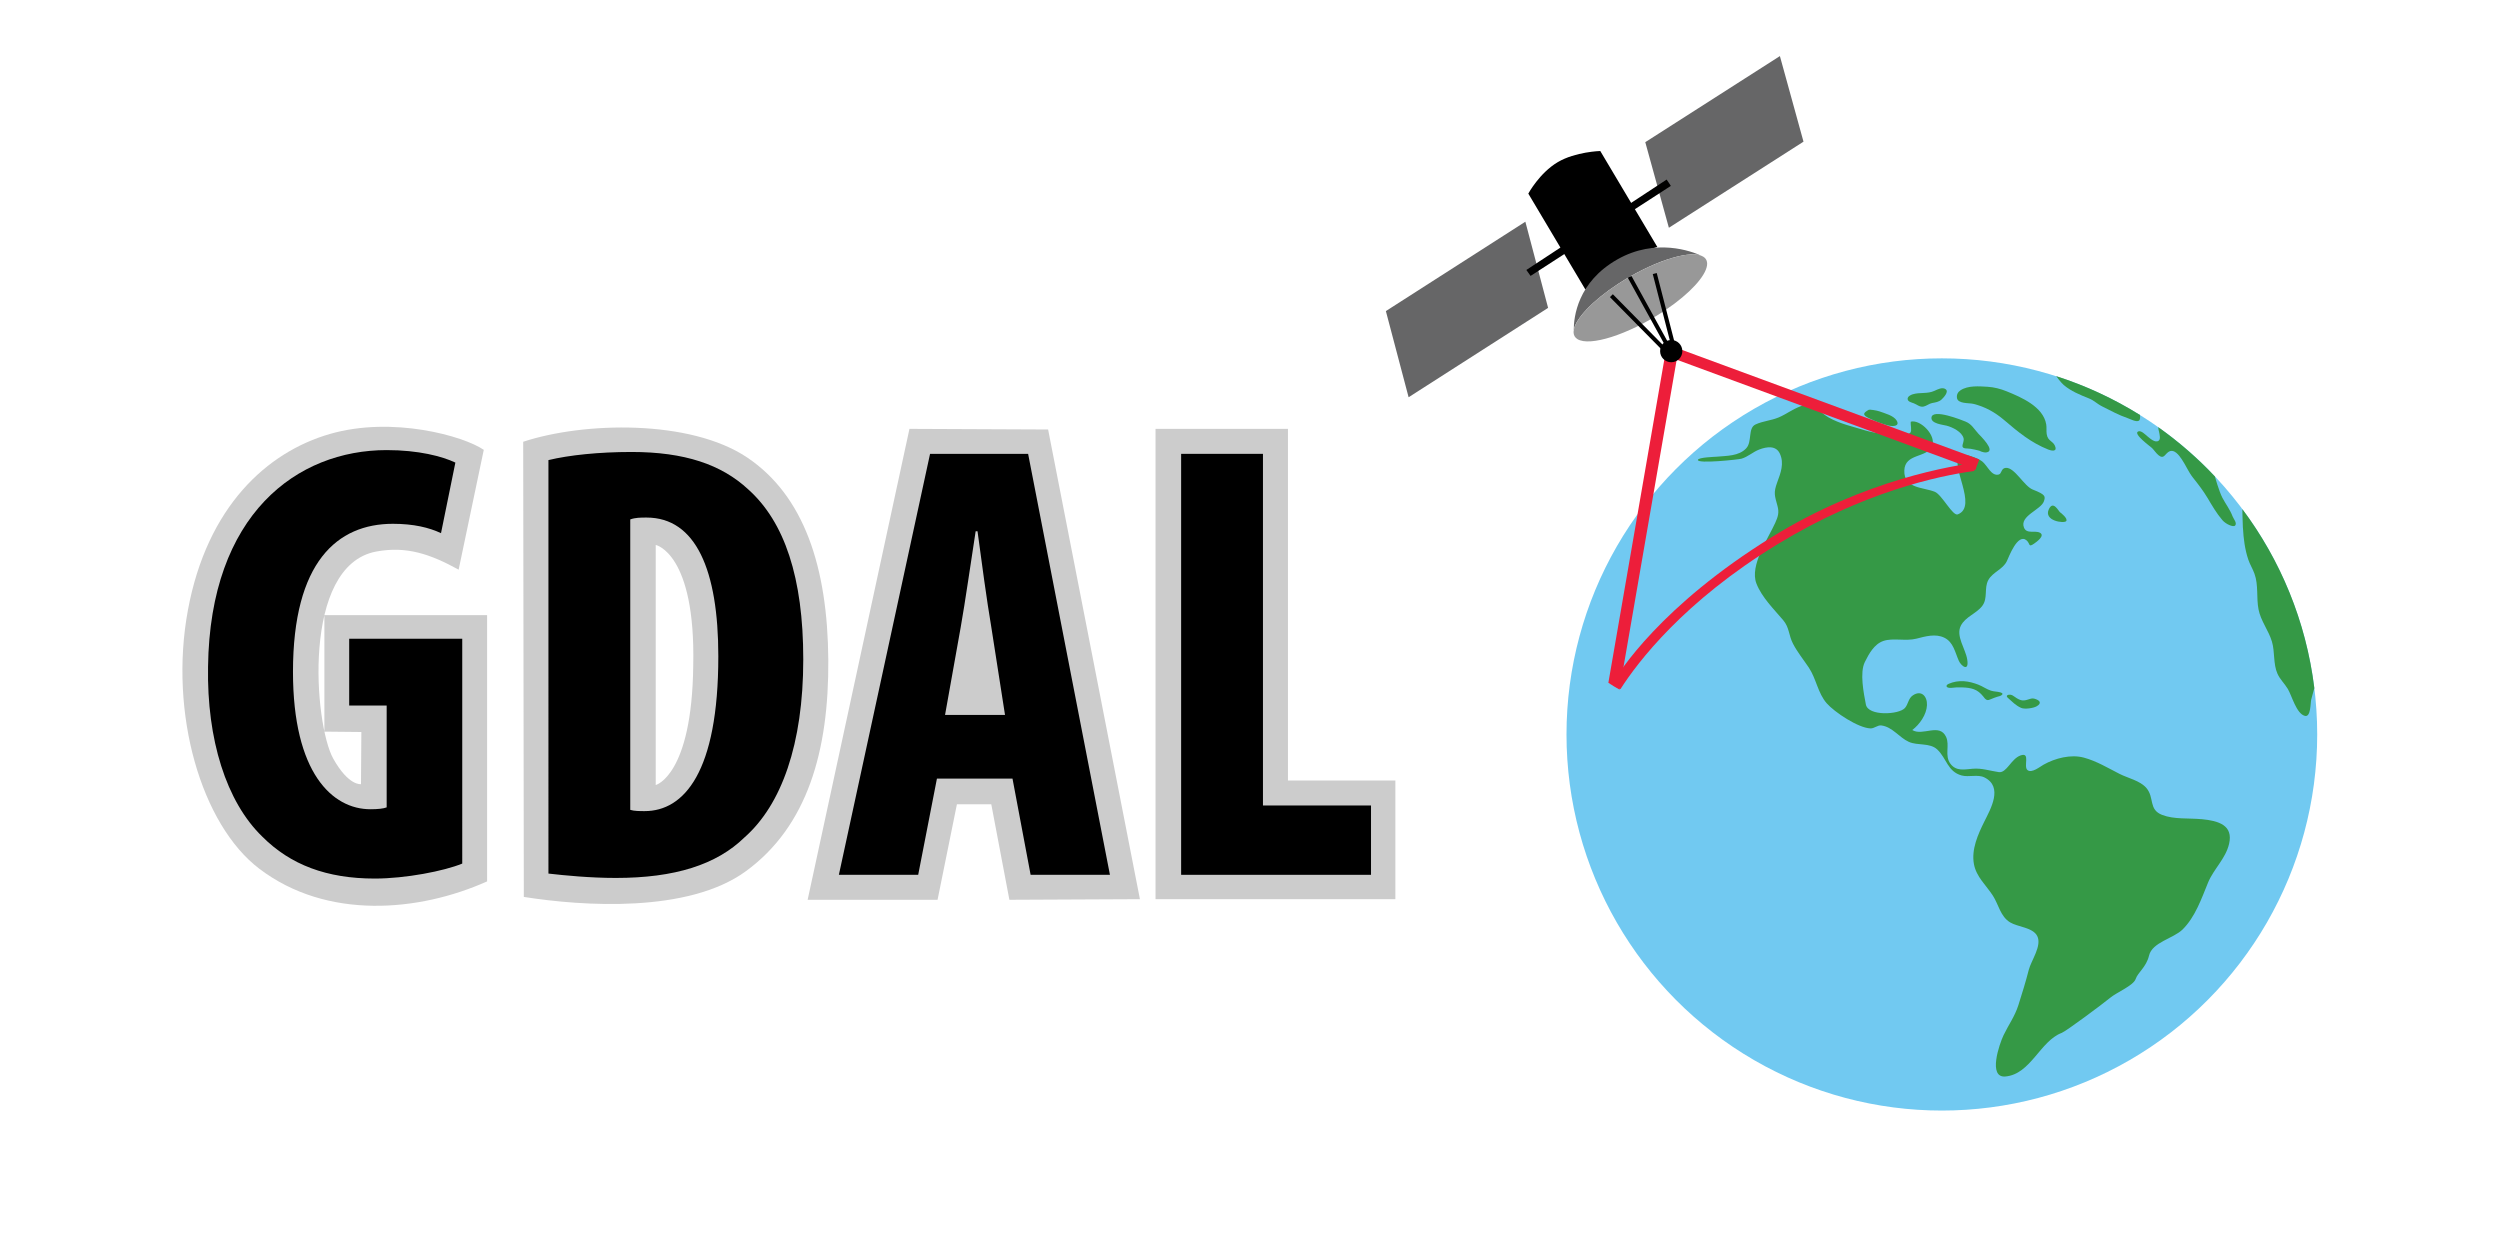 <?xml version="1.0" encoding="UTF-8" standalone="no"?>
<!-- Generator: Adobe Illustrator 12.0.1, SVG Export Plug-In . SVG Version: 6.00 Build 51448)  -->

<svg
   xmlns:dc="http://purl.org/dc/elements/1.1/"
   xmlns:cc="http://creativecommons.org/ns#"
   xmlns:rdf="http://www.w3.org/1999/02/22-rdf-syntax-ns#"
   xmlns:svg="http://www.w3.org/2000/svg"
   xmlns="http://www.w3.org/2000/svg"
   xmlns:sodipodi="http://sodipodi.sourceforge.net/DTD/sodipodi-0.dtd"
   xmlns:inkscape="http://www.inkscape.org/namespaces/inkscape"
   version="1.1"
   width="120"
   height="60"
   viewBox="0 0 120 60"
   overflow="visible"
   enable-background="new 0 0 571.5 632.057"
   xml:space="preserve"
   id="svg75"
   sodipodi:docname="gdal-ar21.svg"
   style="overflow:visible"
   inkscape:version="0.92.4 (5da689c313, 2019-01-14)"><defs
   id="defs79">
	
	
	
	
	
	
	
	
	
		
	
	
	
	
	

	
	
	
	
	
	
	
	
	
	
	
	
	
	
	
	
	
</defs><sodipodi:namedview
   pagecolor="#ffffff"
   bordercolor="#666666"
   borderopacity="1"
   objecttolerance="10"
   gridtolerance="10"
   guidetolerance="10"
   inkscape:pageopacity="0"
   inkscape:pageshadow="2"
   inkscape:window-width="1920"
   inkscape:window-height="1001"
   id="namedview77"
   showgrid="false"
   inkscape:zoom="5.9741447"
   inkscape:cx="86.691062"
   inkscape:cy="27.215752"
   inkscape:window-x="-9"
   inkscape:window-y="-9"
   inkscape:window-maximized="1"
   inkscape:current-layer="svg75" />
<g
   id="Layer_5"
   transform="translate(0,-572.057)">
</g>

<g
   id="g1075"
   transform="translate(0.071)"><g
     transform="matrix(1.499,0,0,1.499,-68.347,-35.296)"
     id="g1008"><path
       style="fill:#cccccc;stroke-width:0.08"
       inkscape:connector-curvature="0"
       id="path27"
       d="m 55.935,43.244 h 5.21 v 8.526 c -2.187,0.978 -5.13,1.238 -7.292,-0.404 -1.857,-1.41 -2.903,-4.973 -2.287,-8.288 0.616,-3.315 2.534,-5.056 4.547,-5.636 2.013,-0.58 4.287,0.07 4.926,0.509 l -0.805,3.837 c -0.895,-0.492 -1.661,-0.764 -2.641,-0.58 -2.399,0.449 -1.986,5.538 -1.374,6.631 0.496,0.885 0.888,0.817 0.888,0.817 l 0.012,-1.67 -1.184,-0.012 z" /><path
       style="fill:#cccccc;stroke-width:0.08"
       inkscape:connector-curvature="0"
       id="path29"
       d="m 69.468,38.193 c -1.822,-1.221 -5.225,-1.141 -7.167,-0.501 l 0.02,14.575 c 1.902,0.3 5.265,0.521 7.107,-0.821 1.979,-1.441 2.663,-3.864 2.643,-6.767 -0.021,-2.983 -0.781,-5.265 -2.603,-6.487 z m -1.722,6.667 c -0.04,3.524 -1.201,3.824 -1.201,3.824 V 40.996 c 0,0 1.281,0.26 1.201,3.864 z" /><polygon
       style="fill:#cccccc"
       id="polygon31"
       points="291.02,409.364 250.27,597.864 302.27,597.864 310.02,559.614 323.77,559.614 331.02,597.864 383.27,597.614 346.52,409.614 "
       transform="matrix(0.08,0,0,0.08,51.388,4.53)" /><polygon
       style="fill:#cccccc"
       id="polygon33"
       points="442.52,550.114 442.52,409.364 389.52,409.364 389.52,597.614 485.52,597.614 485.52,550.114 "
       transform="matrix(0.08,0,0,0.08,51.388,4.53)" /><g
       id="g43"
       transform="matrix(0.08,0,0,0.08,51.388,4.53)">
		<path
   inkscape:connector-curvature="0"
   id="path35"
   d="m 112.02,583.364 c -7.25,3 -22.75,6 -35,6 -19.25,0 -33.75,-5.5 -45,-16.75 -14.5,-14 -22.25,-39 -21.75,-68 0.75,-61.25 35.75,-86.75 71.5,-86.75 12.75,0 22.25,2.5 27.5,5 l -5.75,28.25 c -4.75,-2.25 -11,-3.75 -19.25,-3.75 -22.25,0 -40,15.25 -40,59.25 0,40.5 15.75,55 31,55 3,0 5.25,-0.25 6.5,-0.75 v -40.75 h -15 v -26.75 h 45.25 z" />
		<path
   inkscape:connector-curvature="0"
   id="path37"
   d="m 146.516,421.864 c 8.25,-2 20.25,-3.25 33.25,-3.25 21.25,0 36,5 46.75,15 14.5,13 22,35.25 22,68 0,34 -8.75,58.25 -23.5,71.25 -11.25,11 -28,16.25 -51.5,16.25 -10.25,0 -20.5,-1 -27,-1.75 z m 32.75,140 c 1.5,0.5 4,0.5 5.75,0.5 15.75,0 29.5,-15.5 29.5,-62 0,-34.5 -9,-55.5 -28.75,-55.5 -2.25,0 -4.5,0 -6.5,0.75 z" />
		<path
   inkscape:connector-curvature="0"
   id="path39"
   d="m 302.018,549.364 -7.5,38.5 h -31.75 l 36.5,-168.5 h 39.25 l 32.75,168.5 h -31.75 l -7.25,-38.5 z m 27.25,-25.5 -5.5,-35.25 c -1.75,-10.25 -4,-27 -5.5,-38.25 h -0.75 c -1.75,11.25 -4.25,28.75 -6,38.5 l -6.25,35 z" />
		<path
   inkscape:connector-curvature="0"
   id="path41"
   d="m 399.766,419.364 h 32.75 v 140.75 h 43.25 v 27.75 h -76 z" />
	</g></g><g
     transform="translate(14,-1.838)"
     id="g1036"><ellipse
       style="fill:#71c9f1;stroke-width:0.08"
       id="ellipse3"
       ry="18.053"
       rx="18.017"
       cy="37.092"
       cx="79.138" /><path
       style="fill:#359946;stroke-width:0.08"
       inkscape:connector-curvature="0"
       id="path5"
       d="m 91.587,41.158 c -0.601,-0.057 -1.3,0.018 -1.873,-0.203 -0.665,-0.257 -0.364,-0.825 -0.754,-1.288 -0.303,-0.359 -0.887,-0.475 -1.296,-0.684 -0.557,-0.284 -1.097,-0.612 -1.706,-0.778 -0.63,-0.172 -1.383,0.027 -1.934,0.335 -0.173,0.097 -0.569,0.426 -0.774,0.263 -0.215,-0.17 0.161,-0.879 -0.335,-0.704 -0.454,0.16 -0.667,0.854 -1.041,0.801 -0.445,-0.064 -0.804,-0.199 -1.257,-0.162 -0.395,0.032 -0.79,0.132 -1.067,-0.239 -0.293,-0.392 -0.024,-0.884 -0.207,-1.286 -0.316,-0.69 -1.13,-0.025 -1.625,-0.334 0.355,-0.267 0.685,-0.737 0.706,-1.193 0.019,-0.424 -0.269,-0.744 -0.677,-0.471 -0.224,0.15 -0.218,0.424 -0.383,0.609 -0.287,0.32 -1.764,0.401 -1.873,-0.171 -0.102,-0.536 -0.304,-1.529 -0.049,-2.039 0.197,-0.394 0.447,-0.859 0.892,-1.011 0.453,-0.155 1.074,0.021 1.58,-0.108 0.434,-0.111 0.919,-0.255 1.345,-0.046 0.435,0.213 0.509,0.694 0.695,1.111 0.107,0.24 0.507,0.561 0.4,-0.081 -0.084,-0.501 -0.553,-1.114 -0.307,-1.603 0.22,-0.438 0.751,-0.581 1.033,-0.958 0.277,-0.369 0.077,-0.845 0.287,-1.234 0.209,-0.388 0.701,-0.51 0.893,-0.915 0.094,-0.197 0.52,-1.361 0.946,-0.992 0.181,0.156 0.073,0.355 0.356,0.158 0.116,-0.08 0.544,-0.382 0.288,-0.524 -0.235,-0.13 -0.641,0.078 -0.77,-0.249 -0.223,-0.564 0.82,-0.853 0.957,-1.263 0.08,-0.24 0.08,-0.32 -0.534,-0.561 -0.421,-0.165 -0.868,-1.07 -1.292,-1.043 -0.237,0.015 -0.189,0.276 -0.339,0.319 -0.357,0.102 -0.553,-0.441 -0.799,-0.629 -0.178,-0.135 -0.843,-0.424 -1.061,-0.257 -0.526,0.401 0.885,2.42 -0.11,2.801 -0.244,0.094 -0.759,-0.945 -1.101,-1.084 -0.551,-0.225 -1.486,-0.147 -1.465,-1.015 0.021,-0.844 1.081,-0.598 1.333,-1.174 0.223,-0.51 -0.561,-1.296 -1.021,-1.178 -0.025,0.128 0.061,0.428 -0.019,0.524 -0.251,0.3 -1.817,0.007 -2.16,-0.101 -0.592,-0.185 -1.221,-0.315 -1.765,-0.624 -0.472,-0.268 -0.729,-0.771 -1.331,-0.545 -0.427,0.16 -0.687,0.38 -1.061,0.54 -0.361,0.155 -0.766,0.173 -1.125,0.344 -0.364,0.174 -0.148,0.823 -0.436,1.137 -0.35,0.382 -0.938,0.361 -1.413,0.406 -0.118,0.011 -0.889,0.029 -0.91,0.155 -0.03,0.197 1.949,-0.018 2.087,-0.057 0.317,-0.091 0.55,-0.324 0.855,-0.441 0.365,-0.14 0.806,-0.204 0.992,0.196 0.218,0.47 0.039,0.929 -0.127,1.38 -0.187,0.509 -0.121,0.632 0.015,1.138 0.085,0.316 0.023,0.509 -0.11,0.806 -0.331,0.738 -1.239,2.047 -0.903,2.911 0.258,0.663 0.833,1.225 1.284,1.758 0.306,0.362 0.257,0.717 0.474,1.135 0.205,0.395 0.51,0.773 0.758,1.144 0.356,0.532 0.432,1.225 0.859,1.713 0.376,0.428 1.513,1.186 2.103,1.205 0.179,0.006 0.339,-0.163 0.511,-0.143 0.536,0.062 0.861,0.578 1.326,0.788 0.425,0.192 1.008,0.031 1.367,0.368 0.449,0.422 0.489,1.06 1.17,1.246 0.339,0.092 0.775,-0.064 1.091,0.093 0.915,0.453 0.296,1.517 2.4e-4,2.113 -0.307,0.618 -0.633,1.341 -0.502,2.05 0.113,0.612 0.584,1.01 0.907,1.509 0.28,0.432 0.36,1.002 0.83,1.287 0.368,0.223 1.09,0.239 1.301,0.655 0.236,0.464 -0.292,1.176 -0.406,1.622 -0.144,0.567 -0.32,1.129 -0.496,1.686 -0.176,0.557 -0.471,0.944 -0.714,1.451 -0.201,0.419 -0.765,2.059 0.089,1.983 1.214,-0.109 1.664,-1.704 2.702,-2.093 0.213,-0.08 2.002,-1.415 2.322,-1.682 0.32,-0.267 1.121,-0.587 1.228,-0.907 0.107,-0.32 0.507,-0.561 0.641,-1.121 0.154,-0.645 1.171,-0.819 1.612,-1.255 0.603,-0.596 0.903,-1.472 1.218,-2.242 0.268,-0.656 0.847,-1.155 1.012,-1.865 0.207,-0.895 -0.491,-1.109 -1.335,-1.189 z" /><path
       style="fill:#359946;stroke-width:0.08"
       inkscape:connector-curvature="0"
       id="path7"
       d="m 81.929,35.068 c -0.137,-0.037 -0.294,-0.033 -0.435,-0.078 -0.213,-0.069 -0.398,-0.209 -0.607,-0.289 -0.22,-0.084 -0.446,-0.147 -0.682,-0.164 -0.128,-0.009 -0.259,-0.004 -0.385,0.018 -0.118,0.021 -0.242,0.056 -0.351,0.105 -0.046,0.021 -0.13,0.065 -0.101,0.131 0.052,0.118 0.391,0.041 0.486,0.041 0.353,3.21e-4 0.767,-0.009 1.059,0.223 0.076,0.06 0.145,0.129 0.205,0.205 0.049,0.062 0.093,0.132 0.166,0.168 0.072,0.035 0.149,-0.005 0.216,-0.033 0.096,-0.041 0.192,-0.079 0.292,-0.11 0.081,-0.025 0.184,-0.035 0.241,-0.105 0.048,-0.058 -0.033,-0.093 -0.105,-0.113 z" /><path
       style="fill:#359946;stroke-width:0.08"
       inkscape:connector-curvature="0"
       id="path9"
       d="m 83.556,35.37 c -0.186,-0.048 -0.4,0.167 -0.667,0.06 -0.242,-0.097 -0.298,-0.216 -0.452,-0.245 -0.096,-0.018 -0.261,0.033 -0.135,0.145 0.218,0.193 0.374,0.367 0.641,0.487 0.166,0.074 0.581,0.017 0.741,-0.074 0.274,-0.155 0.16,-0.3 -0.127,-0.374 z" /><path
       style="fill:#359946;stroke-width:0.08"
       inkscape:connector-curvature="0"
       id="path11"
       d="m 84.816,26.431 c -0.073,-0.046 -0.329,-0.592 -0.539,-0.157 -0.274,0.567 0.726,0.701 0.828,0.579 0.103,-0.122 -0.261,-0.405 -0.289,-0.422 z" /><path
       style="fill:#359946;stroke-width:0.08"
       inkscape:connector-curvature="0"
       id="path13"
       d="m 80.277,22.075 c -0.16,-0.065 -1.59,-0.645 -1.638,-0.194 -0.031,0.294 0.55,0.343 0.729,0.39 0.281,0.074 0.736,0.293 0.813,0.606 0.053,0.216 -0.245,0.488 0.171,0.488 0.187,0 0.587,0.107 0.587,0.107 0,0 0.187,0.107 0.347,0.08 0.451,-0.075 -0.294,-0.786 -0.404,-0.907 -0.205,-0.225 -0.311,-0.45 -0.605,-0.57 z" /><path
       style="fill:#359946;stroke-width:0.08"
       inkscape:connector-curvature="0"
       id="path15"
       d="m 76.145,21.585 c -0.134,-0.05 -0.479,-0.097 -0.509,-0.08 -0.304,0.169 -0.311,0.253 0.019,0.414 0.303,0.148 0.606,0.269 0.935,0.347 0.183,0.043 0.551,0.044 0.377,-0.243 -0.147,-0.242 -0.573,-0.346 -0.822,-0.438 z" /><path
       style="fill:#359946;stroke-width:0.08"
       inkscape:connector-curvature="0"
       id="path17"
       d="m 79.322,20.522 c -0.156,-0.119 -0.392,0.009 -0.541,0.077 -0.344,0.157 -0.698,0.058 -1.046,0.166 -0.09,0.028 -0.233,0.099 -0.24,0.21 -0.009,0.145 0.198,0.184 0.3,0.223 0.157,0.061 0.284,0.193 0.465,0.156 0.144,-0.029 0.258,-0.14 0.405,-0.169 0.169,-0.033 0.335,-0.052 0.464,-0.176 0.096,-0.092 0.355,-0.363 0.194,-0.487 z" /><path
       style="fill:#359946;stroke-width:0.08"
       inkscape:connector-curvature="0"
       id="path19"
       d="m 84.17,22.671 c -0.022,-0.156 0.004,-0.312 -0.023,-0.467 -0.146,-0.849 -1.199,-1.298 -1.905,-1.585 -0.285,-0.116 -0.602,-0.198 -0.911,-0.216 -0.404,-0.024 -0.938,-0.068 -1.294,0.167 -0.125,0.083 -0.196,0.201 -0.174,0.368 0.039,0.29 0.582,0.235 0.782,0.284 0.573,0.14 1.046,0.406 1.496,0.79 0.674,0.575 1.276,1.073 2.109,1.406 0.133,0.053 0.4,0.112 0.341,-0.112 -0.083,-0.315 -0.368,-0.261 -0.421,-0.635 z" /><path
       style="fill:#359946;stroke-width:0.08"
       inkscape:connector-curvature="0"
       id="path21"
       d="m 93.59,27.172 c 0.028,0.515 0.091,1.032 0.256,1.523 0.079,0.236 0.214,0.448 0.298,0.682 0.198,0.55 0.085,1.145 0.194,1.71 0.107,0.556 0.48,1.005 0.642,1.541 0.15,0.496 0.056,1.072 0.267,1.548 0.121,0.272 0.347,0.479 0.498,0.732 0.192,0.321 0.409,1.187 0.818,1.292 0.289,0.075 0.263,-0.604 0.303,-0.775 0.042,-0.178 0.101,-0.367 0.151,-0.557 -0.392,-3.198 -1.618,-6.137 -3.455,-8.592 -0.001,0.028 0.011,0.621 0.026,0.896 z" /><path
       style="fill:#359946;stroke-width:0.08"
       inkscape:connector-curvature="0"
       id="path23"
       d="m 89.558,22.542 c 0.038,0.17 0.084,0.373 -0.009,0.446 -0.169,0.133 -0.424,-0.111 -0.549,-0.211 -0.101,-0.081 -0.302,-0.297 -0.444,-0.227 -0.242,0.119 0.589,0.717 0.661,0.786 0.115,0.11 0.2,0.255 0.324,0.355 0.246,0.198 0.293,-0.036 0.469,-0.157 0.269,-0.185 0.514,0.16 0.641,0.346 0.197,0.287 0.322,0.609 0.54,0.884 0.25,0.315 0.494,0.629 0.702,0.978 0.217,0.365 0.43,0.736 0.708,1.06 0.18,0.21 0.525,0.34 0.602,0.273 0.132,-0.115 -0.068,-0.336 -0.11,-0.451 -0.118,-0.32 -0.331,-0.591 -0.488,-0.891 -0.158,-0.301 -0.356,-1.001 -0.359,-1.023 -0.825,-0.877 -1.737,-1.671 -2.722,-2.369 -0.001,0.048 0.015,0.122 0.033,0.202 z" /><path
       style="fill:#359946;stroke-width:0.08"
       inkscape:connector-curvature="0"
       id="path25"
       d="m 84.984,20.315 c 0.347,0.298 0.788,0.476 1.214,0.647 0.267,0.107 0.347,0.24 0.667,0.4 0.396,0.198 0.766,0.402 1.187,0.545 0.121,0.041 0.426,0.208 0.548,0.122 0.054,-0.038 0.063,-0.151 0.048,-0.272 -1.247,-0.778 -2.596,-1.408 -4.022,-1.865 0.013,0.025 0.234,0.316 0.358,0.422 z" /><path
       style="fill:#ed1e3a;stroke-width:0.08"
       inkscape:connector-curvature="0"
       id="path46"
       d="m 66.015,18.394 -0.187,0.495 14.933,5.501 c 0.032,-0.169 0.12,-0.327 0.173,-0.5 z" /><path
       style="fill:#ed1e3a;stroke-width:0.08"
       inkscape:connector-curvature="0"
       id="path48"
       d="m 65.845,18.93 -2.714,15.682 c 0.176,0.119 0.355,0.226 0.538,0.328 l 2.756,-15.922 z" /><path
       style="fill:#ed1e3a;stroke-width:0.08"
       inkscape:connector-curvature="0"
       id="path50"
       d="m 70.991,27.608 c -5.335,3.3 -7.345,6.475 -7.693,7.077 0.136,0.082 0.274,0.157 0.413,0.23 0.825,-1.291 3.035,-4.208 7.544,-6.956 4.101,-2.5 7.688,-3.275 9.437,-3.515 0.028,-0.143 0.098,-0.272 0.166,-0.406 -1.145,0.138 -5.407,0.811 -9.866,3.57 z" /><polygon
       style="fill:#666667"
       id="polygon52"
       points="183.091,103.005 168.93,51.652 249.699,0 263.86,51.352 "
       transform="matrix(0.08,0,0,0.08,51.388,4.53)" /><path
       inkscape:connector-curvature="0"
       id="path54"
       d="m 65.481,13.691 c 0,0 -1.003,0.277 -1.866,0.788 -0.863,0.511 -1.587,1.257 -1.587,1.257 L 59.288,11.131 c 0,0 0.533,-0.989 1.413,-1.51 0.846,-0.501 2.041,-0.535 2.041,-0.535 z"
       style="stroke-width:0.08" /><path
       style="fill:#666667;stroke-width:0.08"
       inkscape:connector-curvature="0"
       id="path56"
       d="m 63.6,15.463 c 1.579,-1.032 3.303,-1.609 3.983,-1.354 -0.438,-0.201 -2.174,-0.867 -4.019,0.18 -1.911,1.084 -2.097,2.767 -2.095,3.394 0.086,-0.543 0.889,-1.408 2.131,-2.22 z" /><path
       style="fill:#989898;stroke-width:0.08"
       inkscape:connector-curvature="0"
       id="path58"
       d="m 67.867,14.579 c 0.011,-0.079 0.007,-0.151 -0.014,-0.215 -0.009,-0.027 -0.021,-0.053 -0.036,-0.077 -0.01,-0.016 -0.021,-0.032 -0.034,-0.046 -0.025,-0.029 -0.057,-0.056 -0.093,-0.079 -0.11,-0.07 -0.265,-0.106 -0.453,-0.112 -0.031,-9.61e-4 -0.064,-9.61e-4 -0.097,-2.41e-4 -0.067,0.001 -0.137,0.006 -0.21,0.014 -0.037,0.004 -0.074,0.009 -0.113,0.015 -0.019,0.003 -0.039,0.006 -0.058,0.009 -0.039,0.006 -0.079,0.014 -0.12,0.022 -0.02,0.004 -0.041,0.008 -0.062,0.013 -0.041,0.009 -0.083,0.018 -0.126,0.029 -0.811,0.196 -1.859,0.665 -2.85,1.313 -0.965,0.631 -1.665,1.293 -1.97,1.812 -0.016,0.028 -0.032,0.056 -0.046,0.083 -0.014,0.027 -0.027,0.054 -0.039,0.08 -0.012,0.026 -0.022,0.052 -0.032,0.077 -0.033,0.088 -0.051,0.171 -0.053,0.246 -6.41e-4,0.021 8e-5,0.042 0.002,0.062 0.012,0.121 0.071,0.219 0.181,0.289 0.589,0.372 2.42,-0.211 4.089,-1.302 0.052,-0.034 0.104,-0.068 0.154,-0.103 1.164,-0.788 1.907,-1.61 1.979,-2.13 z" /><rect
       id="rect60"
       height="0.197"
       width="3.996"
       transform="rotate(45.405)"
       y="-33.902"
       x="55.84"
       style="stroke-width:0.08" /><rect
       id="rect62"
       height="0.197"
       width="3.996"
       transform="rotate(-104.424)"
       y="59.47"
       x="-34.773"
       style="stroke-width:0.08" /><path
       inkscape:connector-curvature="0"
       id="path64"
       d="m 66.022,18.32 -1.778,-3.229 c -0.071,0.022 -0.135,0.036 -0.177,0.086 l 1.783,3.238 z"
       style="stroke-width:0.08" /><circle
       id="circle66"
       r="0.534"
       cy="18.692"
       cx="66.148"
       style="stroke-width:0.08" /><polygon
       style="fill:#666667"
       id="polygon68"
       points="26.927,204.696 13.282,152.997 96.979,99.375 110.624,151.075 "
       transform="matrix(0.08,0,0,0.08,51.388,4.53)" /><path
       inkscape:connector-curvature="0"
       id="path70"
       d="m 59.194,14.796 0.203,0.286 1.886,-1.222 c -0.021,-0.045 -0.175,-0.264 -0.202,-0.304 z"
       style="stroke-width:0.08" /><path
       inkscape:connector-curvature="0"
       id="path72"
       d="m 64.04,11.697 0.203,0.286 1.886,-1.222 c -0.022,-0.046 -0.175,-0.264 -0.202,-0.304 z"
       style="stroke-width:0.08" /></g></g>
</svg>